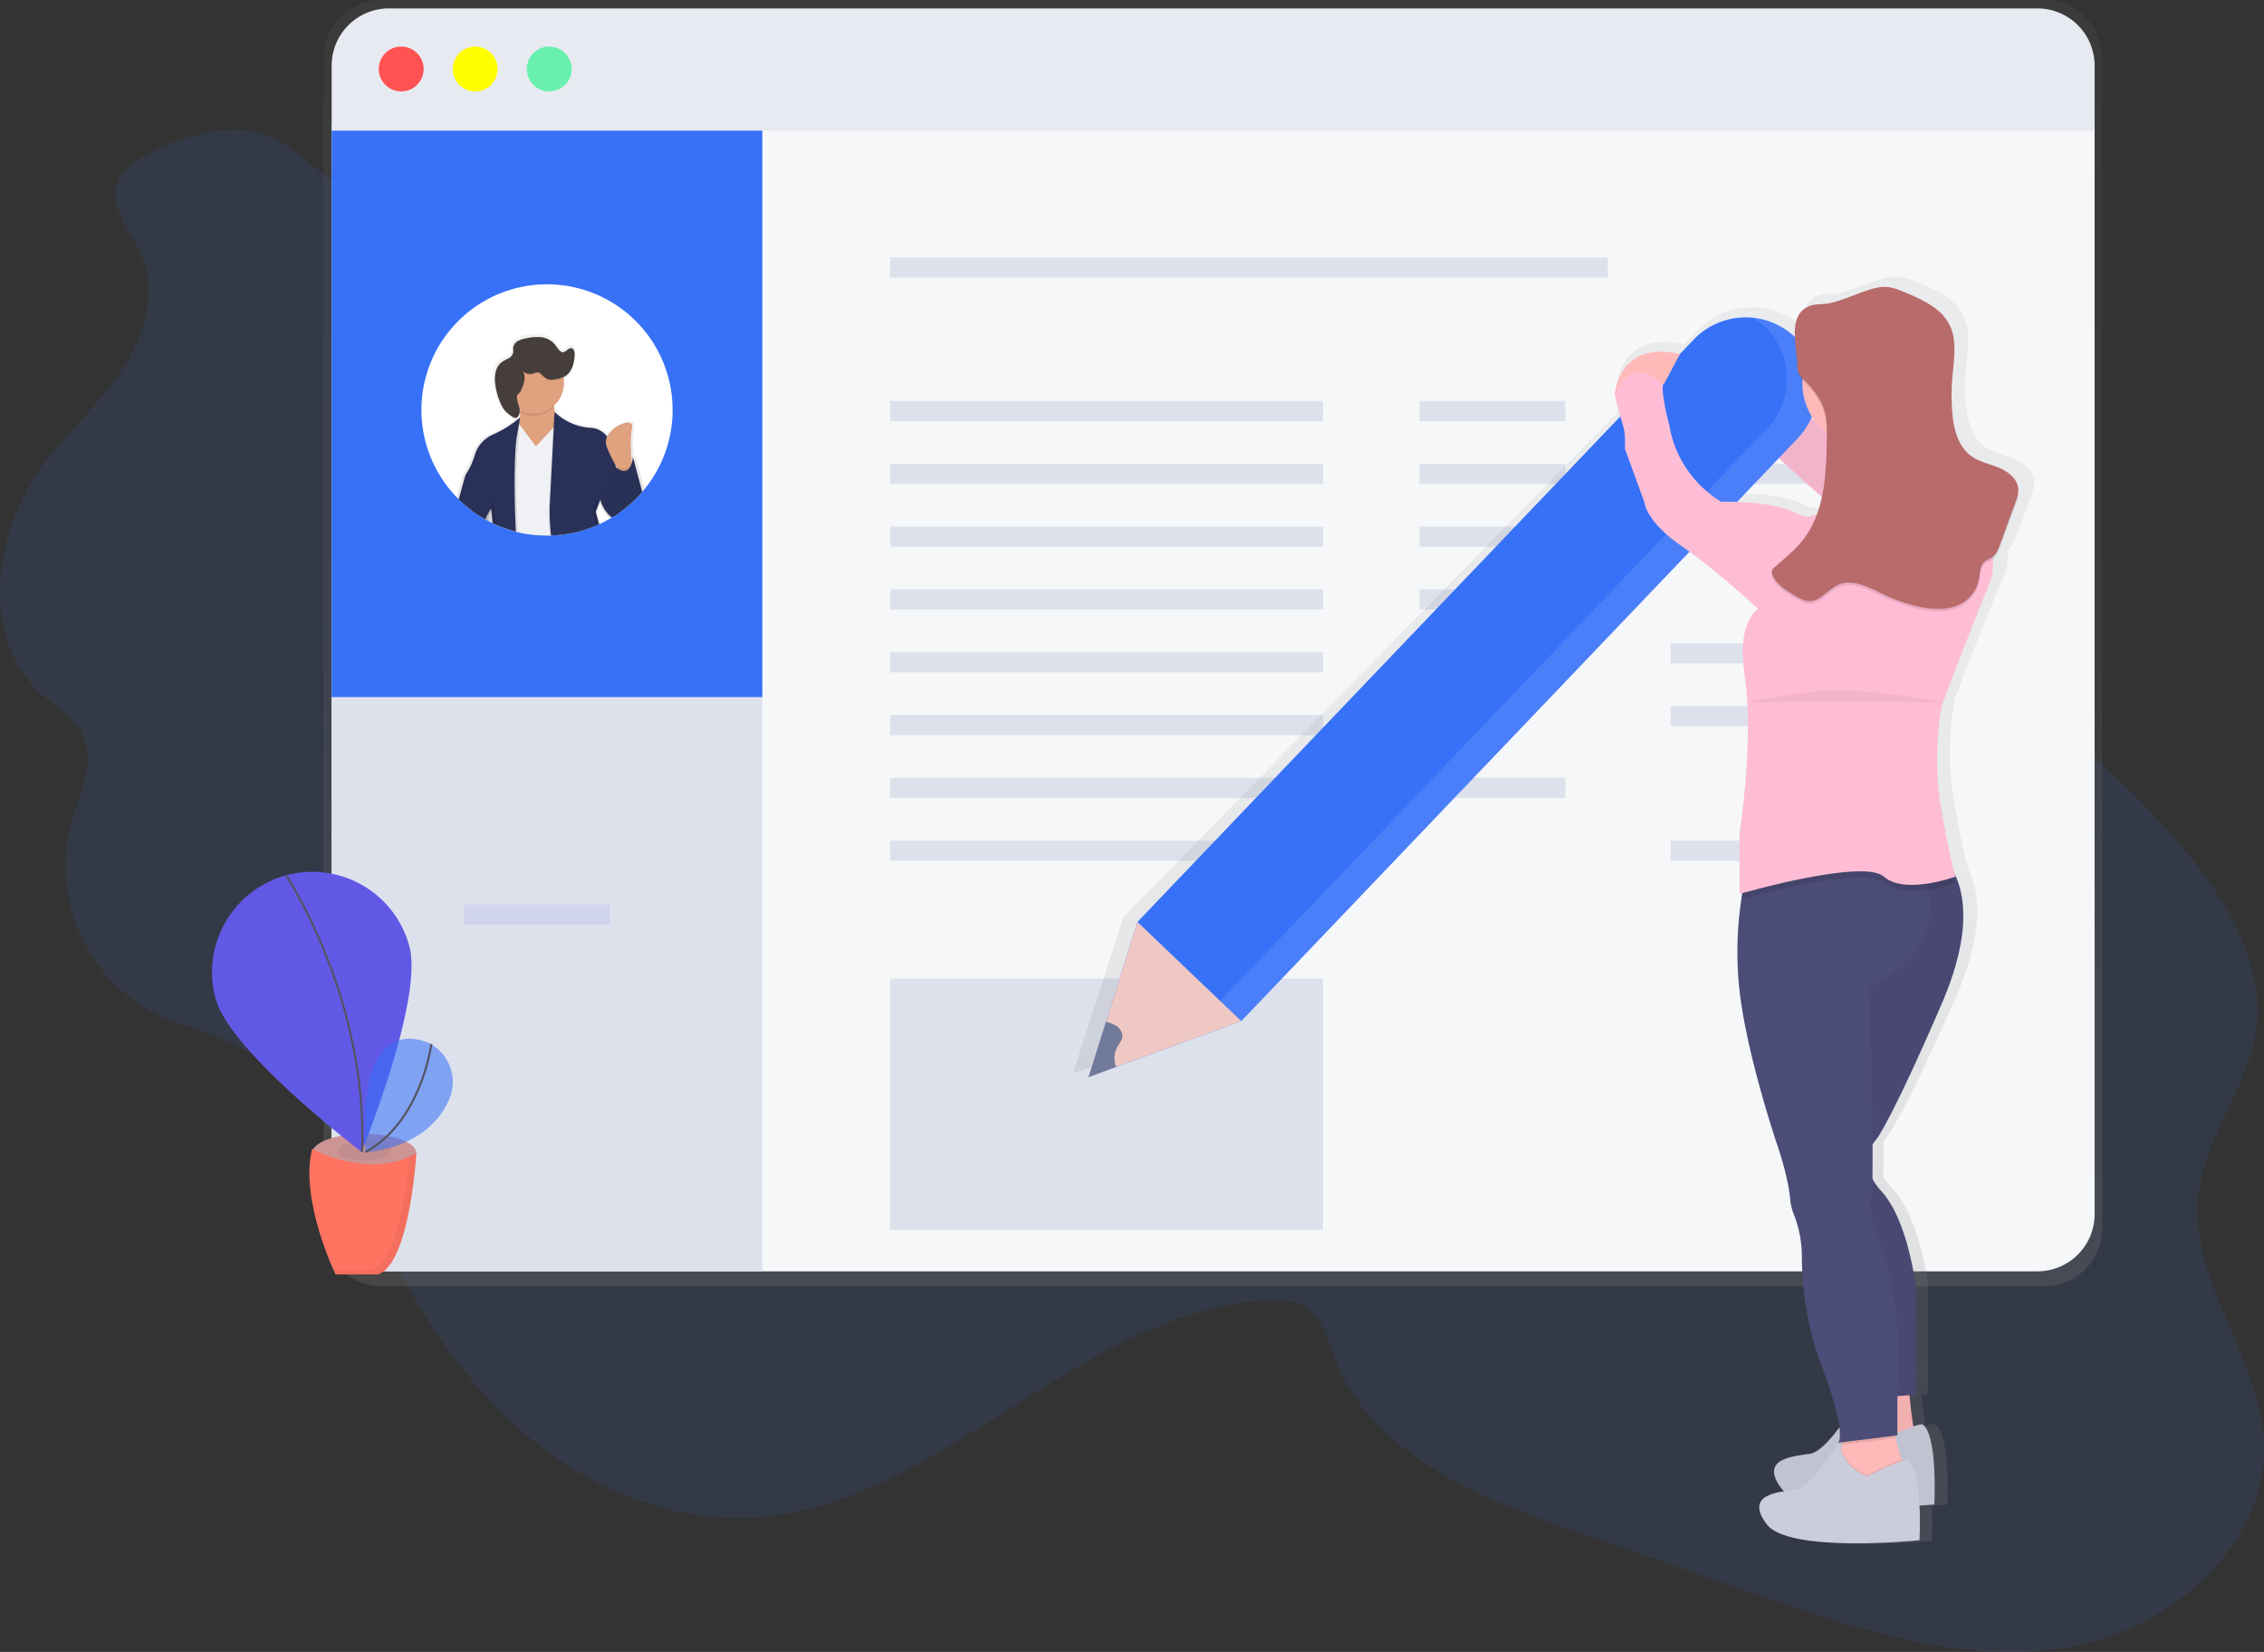 <svg xmlns="http://www.w3.org/2000/svg" xmlns:xlink="http://www.w3.org/1999/xlink" width="1093.981" height="798.146" viewBox="0 0 1093.981 798.146"><rect x="0" y="0" width="1093.981" height="798.146" fill="#333333" stroke="none"/><defs><linearGradient id="a" x1="0.5" y1="1" x2="0.5" gradientUnits="objectBoundingBox"><stop offset="0" stop-color="gray" stop-opacity="0.251"/><stop offset="0.54" stop-color="gray" stop-opacity="0.122"/><stop offset="1" stop-color="gray" stop-opacity="0.102"/></linearGradient><linearGradient id="b" x1="0.501" y1="1" x2="0.501" y2="0" xlink:href="#a"/><linearGradient id="c" x1="0.704" y1="1" x2="0.704" y2="0" xlink:href="#a"/></defs><g transform="translate(0.012)"><path d="M66.37,119.37c10.2,17.75,4.55,40.79-6.53,58S33,208.24,20.72,224.66c-24.41,32.76-30.72,84.49.06,111.41,6.63,5.8,14.83,10.39,18.87,18.21,5.58,10.79,1.45,23.79-2.76,35.22l-.35.94C20.63,433.57,44.07,481.37,88,494.9c24.31,7.49,46.25,19.63,62.49,39.26,14.19,17.16,22.39,38.33,31.75,58.53,16.92,36.49,38.76,71.38,68.94,97.95s69.56,44.18,109.76,42.73c91.82-3.31,159.43-100,251.16-105.09,6.61-.37,13.65-.12,19.18,3.52,7.8,5.14,10.19,15.23,13.47,24,17.37,46.43,69.67,67.83,116.5,84.09l88,30.58c47.8,16.6,98,33.45,148,25.76s98.82-48.75,96.65-99.31c-1.78-41.53-36.2-78.08-31.69-119.41,3.12-28.56,24.51-52.55,28.09-81.06,3.73-29.67-12.49-58.16-31.16-81.52-53.72-67.24-130.28-111.56-205-154.31-52.63-30.12-105.53-60.36-162.19-82-139.68-53.21-293.2-50.92-442-65.44-25.59-2.5-52.34-5.44-75.79-16.75-18-8.68-32.07-28.75-51.82-33-15.05-3.24-37.31,3.45-50.45,10.76-23.95,13.42-17.35,24.59-5.52,45.18Z" fill="#3771f8" opacity="0.1"/><path d="M1040.87,50.93H237.18A28,28,0,0,0,209.3,79.08v565.2a28,28,0,0,0,27.88,28.15h803.69a28,28,0,0,0,27.88-28.15V79.08a28,28,0,0,0-27.88-28.15Z" transform="translate(-53 -50.93)" fill="url(#a)"/><path d="M1012.12,59.88V586.61a27.64,27.64,0,0,1-27.64,27.64H187.89a27.64,27.64,0,0,1-27.64-27.64V59.88Z" fill="#f6f7f9"/><path d="M368.34,331.37V614.24H187.89c-15.26,0-27.64-12.62-27.64-28.18V331.37Zm61.78-207H776.94v9.75H430.12Zm0,69.36H639.29v9.75H430.12Zm255.78,0h70.45v9.75H685.9Z" fill="#dde1ec"/><path d="M224.19,437.04h70.45v9.75H224.19Z" fill="#6c63ff" opacity="0.1"/><path d="M685.9,284.77h70.45v9.75H685.9Zm0,91.04h70.45v9.75H685.9Zm0-151.73h70.45v9.75H685.9Zm121.38,0h70.45v9.75H807.28ZM685.9,254.42h70.45v9.75H685.9Zm121.38,0h70.45v9.75H807.28Zm0,56.36h70.45v9.75H807.28Zm0,30.35h70.45v9.75H807.28Zm0,65.03h70.45v9.75H807.28ZM430.12,224.08H639.29v9.75H430.12Zm0,30.34H639.29v9.75H430.12Zm0,30.35H639.29v9.75H430.12Zm0,30.35H639.29v9.75H430.12Zm0,30.34H639.29v9.75H430.12Zm0,30.35H639.29v9.75H430.12Zm0,30.35H639.29v9.75H430.12Z" fill="#dde1ec"/><path d="M160.25,59.34H368.34V336.79H160.25Z" fill="#3771f8"/><path d="M1012.12,31.7A27.64,27.64,0,0,0,984.48,4.07H187.89a27.64,27.64,0,0,0-27.64,27.64V63.14h851.87Z" fill="#e8eaf1"/><circle cx="10.84" cy="10.84" r="10.84" transform="translate(183.01 22.49)" fill="#ff5252"/><circle cx="10.84" cy="10.84" r="10.84" transform="translate(218.77 22.49)" fill="#ff0"/><circle cx="10.84" cy="10.84" r="10.84" transform="translate(254.54 22.49)" fill="#69f0ae"/><path d="M325,198.07a60.41,60.41,0,0,1-13.52,38.17c-.33.41-.66.81-1,1.21a1.64,1.64,0,0,0-.18.22,61,61,0,0,1-10.47,9.59l-.5.37c-.69.49-1.39,1-2.1,1.42l-.49.31-1.05.65a5.331,5.331,0,0,1-.48.27,3.209,3.209,0,0,1-.41.25q-2.31,1.35-4.76,2.49c-.18.1-.38.18-.57.27s-.41.2-.63.28-.65.29-1,.42a59.064,59.064,0,0,1-10.83,3.4,60.5,60.5,0,0,1-10.75,1.31h-1.98a60.591,60.591,0,0,1-14.17-1.63l-.87-.21q-3.06-.8-6-1.86c-1.19-.44-2.37-.92-3.52-1.43-.29-.13-.57-.25-.86-.39l-.87-.39-.76-.39-.8-.41-.89-.47-1-.57-.16-.09a60.929,60.929,0,0,1-11.78-8.71c-.3-.29-.61-.57-.9-.88s-.63-.62-.93-.94A60.69,60.69,0,1,1,325,198.07Z" fill="#fff"/><path d="M360,270.62a17.33,17.33,0,0,1-.59,2.67,2.47,2.47,0,0,1-.13.4c0-.38-.07-.78-.09-1.21-.3-4.45-.56-11.48.34-15.64.85-3.91-5.34-2.72-9.47.78a10.89,10.89,0,0,0-2.88,3.61c-.09-.12-.18-.23-.28-.35a10.9,10.9,0,0,0-8.2-4.05,27.91,27.91,0,0,1-17.43-7.64c-.2-.81-.35-1.61-.47-2.42a6.626,6.626,0,0,0-.11-.76,15.07,15.07,0,0,0,4.63-7.81v-.12a15.1,15.1,0,0,0,.38-3.32,11.823,11.823,0,0,0-.05-1.34,1.635,1.635,0,0,0-.05-.49c-.05-.16,0-.38-.08-.56a6.6,6.6,0,0,0,.73-.38,8.38,8.38,0,0,0,3.24-3.67v-.08a13.828,13.828,0,0,0,.64-1.66,20.07,20.07,0,0,0,.83-5v-.65c0-1.31-.26-2.95-1.54-3.22-1.69-.36-2.92,2.19-4.63,1.92a2.6,2.6,0,0,1-1.34-.81c-1.16-1.15-1.94-2.63-3.1-3.79a10.6,10.6,0,0,0-6.62-2.81,25,25,0,0,0-7.28.67,12.26,12.26,0,0,0-3.76,1.28,4.48,4.48,0,0,0-2.25,3.09,4.409,4.409,0,0,0,0,.85v1.29a4.789,4.789,0,0,1-.07.55,4.57,4.57,0,0,1-2.31,2.76c-1.06.63-2.24,1.07-3.25,1.79a8.51,8.51,0,0,0-3.13,5,13.22,13.22,0,0,0-.35,3.39,22.43,22.43,0,0,0,.17,3.08,33.06,33.06,0,0,0,2.86,9.92,15.842,15.842,0,0,0,1.42,2.5,6.169,6.169,0,0,0,.43.55,15.091,15.091,0,0,0,3.23,2.73l.69.47a2,2,0,0,0,1.71.44,1.82,1.82,0,0,0,.52-.3,4,4,0,0,0,1.25-3.15v-.16a.994.994,0,0,1,0,.17,1.634,1.634,0,0,1,0,.23h.1a14.806,14.806,0,0,1,0,1.53,5.6,5.6,0,0,1,0,.62v.35l-.16.14c-.33.28-.93.77-1.76,1.42a52.89,52.89,0,0,1-11.24,6.69,16,16,0,0,0-9.21,10.23,35.888,35.888,0,0,1-4.37,9.47c-.48.7-1.8,6-3.34,11.44.3.33.62.64.93.94s.6.59.9.88a60.928,60.928,0,0,0,11.78,8.71l.16.09,1,.57.89.47c0-.75-.1-1.44-.15-2.09a9.917,9.917,0,0,0-.1-1.12c.23-.38.43-.72.62-1,0,.29.07.61.1,1,.11,1,.22,2.23.34,3.64a10.321,10.321,0,0,0,.1,1.4c0-.49-.05-1-.09-1.4l.76.39.87.39c.28.14.56.26.86.39,1.15.51,2.33,1,3.52,1.43a61.539,61.539,0,0,0,6,1.86l.87.21a60.59,60.59,0,0,0,14.19,1.67h1.98A60.506,60.506,0,0,0,330,308.34a59.064,59.064,0,0,0,10.83-3.4q.49-.2,1-.42c.22-.09.42-.18.63-.28s.39-.17.57-.27c-1-3.51-1.54-5.76-1.54-5.76l1.32-3.39.16-.41.4-1.05a1.146,1.146,0,0,0,.11.39,15.93,15.93,0,0,0,4.7,7.49,5.338,5.338,0,0,0,.48-.27l1.05-.65.49-.31c.72-.47,1.41-.93,2.1-1.42l.5-.37a61,61,0,0,0,10.47-9.59l.18-.22c.34-.4.67-.8,1-1.21Zm-8.72,4.56a1.1,1.1,0,0,1,.09.15l-.08-.07Z" transform="translate(-53 -50.93)" fill="url(#b)"/><path d="M351.44,273.31v.08l.07.07C351.49,273.4,351.46,273.36,351.44,273.31Zm-61.16,30c-.1-1.4-.2-2.66-.29-3.74-.07-.76-.14-1.44-.2-2a.18.18,0,0,1,0-.08v-.4a23,23,0,0,0-2.36,4.7l.16.09,1,.57.89.47.8.41a10.321,10.321,0,0,0,.1,1.4c-.05-.48-.07-.94-.1-1.39Zm13.31-57.17.05.09a.23.23,0,0,1,0,.07.391.391,0,0,0-.05-.13Z" transform="translate(-53 -50.93)" fill="url(#c)"/><path d="M268,185s-3.61,16.22,6.31,24.79S250.88,225.07,245,217.9s4.08-10.83,4.08-10.83,5-4.06,0-16.22Z" fill="#e0a17e"/><path d="M277,257.41a60.5,60.5,0,0,1-10.75,1.31h-1.98a60.59,60.59,0,0,1-14.16-1.65l-.87-.21q-3.06-.8-6-1.86l-1-15,4.34-20.77,2.55-12.24.72-3.42.73,1,.16.22.2.26,8,10.65,8.19-8.82.42-.46,2.25-2.43.85-.91.4,3.09,1.44,11.11,2.67,20.49Z" fill="#f0f1f5"/><path d="M299.32,247.63c-.69.49-1.39,1-2.1,1.42l-.49.31-1.05.65a5.339,5.339,0,0,1-.48.27,3.207,3.207,0,0,1-.41.25,16.08,16.08,0,0,1-4.79-7.06,11,11,0,0,1-.3-1.06.994.994,0,0,1,0-.17l-.57,1.5-1.75,4.33s.52,2.12,1.45,5.48q-.49.23-1,.42a59.063,59.063,0,0,1-10.83,3.4,60.5,60.5,0,0,1-10.75,1.31h-.55a99.44,99.44,0,0,1-.53-14l1.32-25.17.67-12.7.37-7s.13.14.38.37.42.4.72.67a27,27,0,0,0,16,6.61,10.62,10.62,0,0,1,8.32,4.42,19.59,19.59,0,0,1,3.39,8.65l.3,2.75.08.78.11,1Z" opacity="0.1"/><path d="M299.82,247.27l-.5.37c-.69.49-1.39,1-2.1,1.42l-.49.31-1.05.65a16.58,16.58,0,0,1-5.18-7.22,2.767,2.767,0,0,1-.12-.36c-.11-.35-.21-.72-.29-1.08l-.41,1.07-.56,1.45-1.28,3.34s.59,2.4,1.63,6.1c-.21.1-.41.2-.63.28s-.65.29-1,.42a59.064,59.064,0,0,1-10.83,3.4,60.5,60.5,0,0,1-10.75,1.31,99.488,99.488,0,0,1-.63-14.92l1.28-24.39.68-13,.33-6.13.06-1.27a2,2,0,0,0,.17.17,27.09,27.09,0,0,0,17,7.49,10.62,10.62,0,0,1,8.24,4.31,19.54,19.54,0,0,1,3.48,8.76l.53,4.93v.07l.11,1Z" fill="#293158"/><path d="M251.2,202.07v.61l-.16,2.32-.56,7.94s-.33,2.29-.57,7.45c-.35,6.8-.56,18.58.25,36.7l-.87-.21q-3.06-.8-6-1.86c-1.19-.44-2.37-.92-3.52-1.43-.29-.13-.57-.25-.86-.39-.29-4-.64-6.45-.64-6.45a11.678,11.678,0,0,0-.68,1c-.17.27-.38.6-.6,1l-.05.09q-.29.5-.62,1.14a16.971,16.971,0,0,0-.74,1.63l-1-.57-.16-.09a60.931,60.931,0,0,1-11.78-8.71c1.61-5.67,3-11.37,3.5-12.1a34.76,34.76,0,0,0,4.25-9.27,15.71,15.71,0,0,1,9-10,36.5,36.5,0,0,0,11.79-8.8h.02Z" opacity="0.1"/><path d="M251.21,201.79a54.081,54.081,0,0,1-12.81,8.07,15.71,15.71,0,0,0-9,10,34.76,34.76,0,0,1-4.25,9.27c-.49.73-1.89,6.44-3.5,12.12.29.3.6.59.9.88a60.929,60.929,0,0,0,11.78,8.71l.16.09a22.881,22.881,0,0,1,2.2-4.24l.05-.08c.35-.52.57-.8.57-.8s.09.66.22,1.85.3,3,.46,5.1l.87.39c.28.14.56.26.86.39,1.15.51,2.33,1,3.52,1.43a61.552,61.552,0,0,0,6,1.86c-.82-17.94-.64-29.76-.31-36.73.26-5.62.61-8.11.61-8.11l1.27-7.3.36-2.06.17-1Z" fill="#293158"/><path d="M257.64,200.78a14.809,14.809,0,0,1-6.49-1.49,29.169,29.169,0,0,0-2.07-7.53L268,185.91a36.22,36.22,0,0,0-.39,11,14.82,14.82,0,0,1-9.97,3.87Z" opacity="0.1"/><circle cx="14.87" cy="14.87" r="14.87" transform="translate(242.77 170.14)" fill="#e0a17e"/><path d="M287.86,254.01c-1.17-4.11-1.82-6.81-1.82-6.81l2.25-5.86a12.65,12.65,0,0,0,.77,2.4l.05.13-1.28,3.34s.59,2.4,1.63,6.1c-.21.1-.41.2-.63.28s-.65.29-.97.42Z" opacity="0.1"/><path d="M305.41,226.01s-1.35-13.07,0-19.38-15.77.9-12.17,9.46a73.581,73.581,0,0,0,7.21,13.52Z" fill="#e0a17e"/><path d="M310.29,237.67a61.05,61.05,0,0,1-10.47,9.59l-.5.37c-.69.49-1.39,1-2.1,1.42a42.26,42.26,0,0,1-4.3-6.13l-.13-.23,3.61-18.93.38.39c.16.15.37.35.62.55h.05c1.87,1.6,5.82,4,7.72-1.58a16.853,16.853,0,0,0,.69-3l.37,1.38.22.81,4,15.09Z" opacity="0.1"/><path d="M310.29,237.67a61,61,0,0,1-10.47,9.59l-.5.37c-.69.49-1.39,1-2.1,1.42l-.49.31a43.622,43.622,0,0,1-3.94-5.78l.13-.67,3.48-18.26s.18.21.49.5l.62.55a9.83,9.83,0,0,0,.89.68c2.07,1.42,5.22,2.49,6.82-2.5a16.892,16.892,0,0,0,.64-2.84l.46,1.7Z" fill="#293158"/><path d="M310.29,237.67a61,61,0,0,1-10.47,9.59l-.5.37c-.69.49-1.39,1-2.1,1.42l-.49.31a43.622,43.622,0,0,1-3.94-5.78l.13-.67,3.48-18.26s.18.21.49.5l.62.55a9.83,9.83,0,0,0,.89.68c2.07,1.42,5.22,2.49,6.82-2.5a16.892,16.892,0,0,0,.64-2.84l.46,1.7Z" opacity="0.02"/><path d="M236.79,246.65l-.05.08v-.15c.63-2.19,1.2-3.67,1.71-4.11,0,0,.67,4.45,1.27,11.12-.29-.13-.57-.25-.86-.39l-.87-.39c-.15-2.15-.31-3.9-.46-5.1s-.22-1.85-.22-1.85-.17.27-.52.79Zm21.03-65.74a4.08,4.08,0,0,1,2.55-.46,2.91,2.91,0,0,1,1,.7c1.17,1.11,2.33,2.4,3.91,2.74a7.56,7.56,0,0,0,2.93-.13,14,14,0,0,0,4.82-1.47c3.35-2,4.42-6.33,4.63-10.22.07-1.31-.2-3-1.49-3.28-1.64-.35-2.84,2.14-4.5,1.87a2.51,2.51,0,0,1-1.3-.79c-1.13-1.13-1.9-2.58-3-3.72a10.31,10.31,0,0,0-6.44-2.76,24.081,24.081,0,0,0-7.09.67,11.65,11.65,0,0,0-3.65,1.25,4.39,4.39,0,0,0-2.2,3c-.11.87.12,1.77-.05,2.63a4.42,4.42,0,0,1-2.24,2.71,33.047,33.047,0,0,0-3.16,1.76,8.37,8.37,0,0,0-3.05,4.86,16.46,16.46,0,0,0-.16,5.83,32.28,32.28,0,0,0,2.78,9.72,13.77,13.77,0,0,0,1.81,3,16.81,16.81,0,0,0,3.65,3,2.22,2.22,0,0,0,1.83.55,1.59,1.59,0,0,0,.51-.3c1.28-1.07,1.4-3,1-4.63a26.01,26.01,0,0,1-1.16-4.84,2.33,2.33,0,0,1,.26-1.35,6,6,0,0,1,.9-.91,5.44,5.44,0,0,0,1-1.69,16.53,16.53,0,0,0,1.55-4.86,6.55,6.55,0,0,0-.87-4,5.17,5.17,0,0,0,5.23,1.12Z" opacity="0.1"/><path d="M257.82,180.39a4.08,4.08,0,0,1,2.55-.46,2.91,2.91,0,0,1,1,.7c1.17,1.11,2.33,2.4,3.91,2.74a7.56,7.56,0,0,0,2.93-.13,14,14,0,0,0,4.82-1.47c3.35-2,4.42-6.33,4.63-10.22.07-1.31-.2-3-1.49-3.28-1.64-.35-2.84,2.14-4.5,1.87a2.51,2.51,0,0,1-1.3-.79c-1.13-1.13-1.9-2.58-3-3.72a10.31,10.31,0,0,0-6.44-2.76,24.08,24.08,0,0,0-7.09.67,11.65,11.65,0,0,0-3.65,1.25,4.39,4.39,0,0,0-2.2,3c-.11.87.12,1.77-.05,2.63a4.42,4.42,0,0,1-2.24,2.71,33.047,33.047,0,0,0-3.16,1.76,8.37,8.37,0,0,0-3.05,4.86,16.46,16.46,0,0,0-.16,5.83,32.279,32.279,0,0,0,2.78,9.72,13.769,13.769,0,0,0,1.81,3,16.81,16.81,0,0,0,3.65,3,2.22,2.22,0,0,0,1.83.55,1.59,1.59,0,0,0,.51-.3c1.28-1.07,1.4-3,1-4.63a26.01,26.01,0,0,1-1.16-4.84,2.33,2.33,0,0,1,.26-1.35,6,6,0,0,1,.9-.91,5.44,5.44,0,0,0,1-1.69,16.53,16.53,0,0,0,1.55-4.86,6.55,6.55,0,0,0-.87-4A5.17,5.17,0,0,0,257.82,180.39Z" fill="#463e3b"/><ellipse cx="25.19" cy="9.25" rx="25.19" ry="9.25" transform="translate(150.81 547.85)" fill="#cd9494"/><ellipse cx="12.85" cy="4.72" rx="12.85" ry="4.72" transform="translate(163.15 551.35)" opacity="0.05"/><path d="M150.8,555.07s27.76,15.42,50.38,2.06c0,0-3.08,53.47-18.51,58.61H162.12s-17.48-36.03-11.32-60.67Z" fill="#ff7361"/><path d="M197.75,457.07c7.07,25.83-23.07,99.41-23.07,99.41s-63.39-48-70.46-73.82a48.484,48.484,0,1,1,93.53-25.59Z" fill="#6c63ff"/><path d="M197.75,457.07c7.07,25.83-23.07,99.41-23.07,99.41s-63.39-48-70.46-73.82a48.484,48.484,0,1,1,93.53-25.59Z" opacity="0.1"/><path d="M138.45,423.24s39.46,59.57,36.49,133.37" fill="none" stroke="#535461" stroke-miterlimit="10" stroke-width="1"/><path d="M207.82,504.27S172,484.8,176.57,556.66c0,0,29.85-1.07,40.44-25.42a21.12,21.12,0,0,0-8.66-26.67Z" fill="#3771f8" opacity="0.56"/><path d="M208.41,504.39s-4.62,37.3-31.84,52.27" fill="none" stroke="#535461" stroke-miterlimit="10" stroke-width="1"/><path d="M197.82,558.84c-1,12.3-5.31,50.5-18.22,54.81H161.17c.59,1.31.95,2.06.95,2.06h20.57c15.41-5.15,18.5-58.64,18.5-58.64A37.446,37.446,0,0,1,197.82,558.84Z" opacity="0.05"/><path d="M430.12,472.81H639.29V594.2H430.12Z" fill="#dde1ec"/><path d="M1035.83,284.14a8.77,8.77,0,0,0,0-1.18c-.36-4.88-5-8.41-9.6-10.29s-9.74-2.8-13.81-5.65c-6.88-4.82-9-13.83-9.62-22.07-.19-2.56-.27-5.12-.28-7.69s.16-5.41.4-8.11a135.178,135.178,0,0,0,1-13.61,26.149,26.149,0,0,0-2.4-12.45c-4.08-8.06-13.24-12.18-21.72-15.69-3.26-1.35-6.6-2.72-10.14-2.87-3.74-.16-7.38,1.05-10.92,2.25-5.62,1.9-11.32,4.37-17.13,5.66-3.26.72-6.83.18-10,1.33-6.22,2.28-7.55,7.87-7.45,14v1.16c-.62-.57-1.26-1.11-1.91-1.63l-.38-.3a23.106,23.106,0,0,0-2.13-1.53l-.36-.23a35.839,35.839,0,0,0-4.79-2.61l-.25-.11q-1.25-.55-2.54-1l-.16-.06a36.556,36.556,0,0,0-37.98,8.78l-6.87,7c-31.23-7-32.63,20.13-32.63,20.13l.23-.05-.08.19A96.446,96.446,0,0,0,837,247.67L595.83,494l-24.38,75.56,13.69-4.88,62.54-22.34L871.62,313.58c16.76,11.91,34.18,27.87,34.18,27.87s-10.8,5.71-6.8,31.87c4.89,32-2.46,77.55-2.46,77.55v29.46l1.38-.38c-.17,1-.35,2-.52,3.15a168.085,168.085,0,0,0-.86,44.72c3.7,31.26,18.48,73.94,18.48,73.94s5.54,15,6.78,27.05a25.219,25.219,0,0,0,1.58,6.95,55.258,55.258,0,0,1,4.32,20.87c0,13.08,1.71,32.71,9.5,52.74,6.25,16.08,8.56,25.5,9.25,31-4.43,5.86-10.22,12.25-14.79,12.89-8.62,1.2-25.26,2.4-14.17,16.83a10.207,10.207,0,0,0,1.29,1.37c-8.42,1.36-17.68,4.36-8.68,16.06,11.09,14.43,76.39,7.82,76.39,7.82s.42-8,0-16.82c4.58-.32,7.41-.61,7.41-.61s1.85-34.87-6.16-39.08a16.9,16.9,0,0,0-4.32,1.06c-.86-4.82-1.52-10.81-1.93-15.25l3.17-.24V672.1s-3.7-32.46-17.25-46.89a29.15,29.15,0,0,1-4.43-6c.1-4.17.11-10,.06-16.73a13.886,13.886,0,0,1,1.91-2.52s7.39-9,32.65-66.13c14.9-33.69,11.58-53.14,6.35-63.44-1-3.66-3.6-14.11-7-33.35-4.31-24.65.62-48.7.62-48.7s16-41.48,23.41-58.31a27.392,27.392,0,0,0,2.08-12.85c1.93-1.41,2.86-3.76,3.69-6l7.59-20.25c.82-2.19,1.66-4.47,1.48-6.8ZM932.75,247.68a30.793,30.793,0,0,0,2.75,3.66s-1.13-1.18-3-3.08C932.59,248.07,932.67,247.87,932.75,247.68Zm-37.32,41.57,20.89-21.34c7.22,6.6,14.95,13.34,21.41,18.89a61.854,61.854,0,0,1-2.44,8.37c-2.8,1.39-6.5,1.84-11-.61-7.13-3.85-20.29-4.99-28.86-5.31Z" transform="translate(-53 -50.93)" fill="url(#a)"/><path d="M825.62,159.57s-15.49,8.94-10.72,21.5c0,0,16.09,4.77,22.64,16.69s57.21,54.82,57.21,54.82l36.94-18.51s-12.85-17.16-53.5-29.14c0,0-24-25.69-32.31-30.45s-20.26-14.91-20.26-14.91Z" fill="#febdd5"/><path d="M825.62,159.57s-15.49,8.94-10.72,21.5c0,0,16.09,4.77,22.64,16.69s57.21,54.82,57.21,54.82l36.94-18.51s-12.85-17.16-53.5-29.14c0,0-24-25.69-32.31-30.45s-20.26-14.91-20.26-14.91Z" opacity="0.05"/><path d="M549.62,445.44,818.4,164.07a34.657,34.657,0,0,1,50.12,47.88L599.78,493.36l-73.74,27Z" fill="#3771f8"/><path d="M852.75,157.96a34.68,34.68,0,0,1,1.12,49L585.1,488.33l-55.36,20.25L526,520.34l73.74-27L868.55,212.07a34.661,34.661,0,0,0-21.43-58.41,34.822,34.822,0,0,1,5.63,4.3Z" fill="#fff" opacity="0.1"/><path d="M549.62,445.45l50.16,47.91-60.5,22.14-13.24,4.84,8.39-26.63Z" fill="#efc8c4"/><path d="M534.43,493.7a14.751,14.751,0,0,1,5.16,2.07c1.82,1.31,3.14,3.58,2.64,5.76a13.818,13.818,0,0,1-2.08,3.77,11.77,11.77,0,0,0-.87,10.2L526,520.34Z" fill="#727a9c"/><path d="M922.16,667.87s1.79,26.22,4.77,29.2-26.82,4.77-26.82,4.77l4.17-34Z" fill="#ffb9b9"/><path d="M922.16,667.87s1.79,26.22,4.77,29.2-26.82,4.77-26.82,4.77l4.17-34Z" opacity="0.05"/><path d="M928.71,688.13s-4.17,0-19.07,7.75c0,0-10.13-1.79-14.3-16.09,0,0-12.51,21.45-20.86,22.64s-24.43,2.38-13.71,16.69,73.89,7.75,73.89,7.75S936.46,692.3,928.71,688.13Z" fill="#cbcdda"/><path d="M928.71,688.13s-4.17,0-19.07,7.75c0,0-10.13-1.79-14.3-16.09,0,0-12.51,21.45-20.86,22.64s-24.43,2.38-13.71,16.69,73.89,7.75,73.89,7.75S936.46,692.3,928.71,688.13Z" opacity="0.05"/><path d="M919.77,708.39l-4.17,11.32-27.41-7.75,1.56-11.24.38-2.71,1-7.5s23.24-6,23.24-3a46.235,46.235,0,0,0,1.53,7.26c1,3.66,2.15,7.84,3,10.59.52,1.84.87,3.03.87,3.03Z" fill="#ffb9b9"/><path d="M904.82,552.98c-1.88,3.18-4,9.14-.05,16.58a28.87,28.87,0,0,0,4.28,5.94c13.11,14.3,16.69,46.48,16.69,46.48v51.84l-8.94.69-14.3,1.1L881,587.43s-12.51-64.36-6.55-75.68,11.32-82.23,11.32-82.23l4.95-5.12,11.74-12.16h34a22.839,22.839,0,0,1,6.61,7.39c5.7,9.44,10.82,29.07-4.82,65.31-24.43,56.61-31.58,65.55-31.58,65.55a13.731,13.731,0,0,0-1.85,2.49Z" fill="#4c4c78"/><path d="M904.82,552.98c-1.88,3.18-4,9.14-.05,16.58a28.87,28.87,0,0,0,4.28,5.94c13.11,14.3,16.69,46.48,16.69,46.48v51.84l-8.94.69-14.3,1.1L881,587.43s-12.51-64.36-6.55-75.68,11.32-82.23,11.32-82.23l4.95-5.12,11.74-12.16h34a22.839,22.839,0,0,1,6.61,7.39c5.7,9.44,10.82,29.07-4.82,65.31-24.43,56.61-31.58,65.55-31.58,65.55a13.731,13.731,0,0,0-1.85,2.49Z" opacity="0.05"/><path d="M915.94,694.79l-25.81,3.22,1-7.5s23.24-6,23.24-3a46.232,46.232,0,0,0,1.57,7.28Z" opacity="0.1"/><path d="M903.09,476.59s1.48,46.91,1.73,76.39c.05,6.67,0,12.45-.05,16.58a36.739,36.739,0,0,1-.48,6.54c-1.79,5.36,1.79,17.28,1.79,17.28,14.9,39.33,10.73,73.89,10.73,73.89v26.22l-28.62,3.58s4.77-3.58-8.34-38.14c-7.53-19.86-9.16-39.31-9.19-52.28a55.939,55.939,0,0,0-4.18-20.68,25.522,25.522,0,0,1-1.48-6.9c-1.19-11.92-6.55-26.82-6.55-26.82s-14.3-42.31-17.88-73.3a170.67,170.67,0,0,1,.83-44.33,110.637,110.637,0,0,1,2.15-11.09s58.25-36.66,80.25-11.32a28.69,28.69,0,0,1,5,8.34,55.061,55.061,0,0,1,2.81,9.28C938.37,463.49,903.09,476.59,903.09,476.59Z" fill="#4c4c78"/><circle cx="30.39" cy="30.39" r="30.39" transform="translate(870.91 154.81)" fill="#ffb9b9"/><path d="M884.62,204.26s12.51,35.16,0,53.63,39.92,12.51,39.92,12.51l20.26-24.43s-23.84,0-25-41.71-35.18,0-35.18,0Z" fill="#ffb9b9"/><path d="M944.8,426.53a78.2,78.2,0,0,1-13.28,3.33c-7.42,1.14-16.17,1.19-21.29-3.33-3-2.68-10.51-3-19.49-2.15-18.91,1.81-44.51,8.87-49.41,10.26a110.619,110.619,0,0,1,2.15-11.09s58.25-36.66,80.25-11.32h12.71a22.839,22.839,0,0,1,6.61,7.39c1.11,4.74,1.75,6.91,1.75,6.91ZM919.77,708.39l-4.17,11.32-27.41-7.75,1.56-11.24c4.71,10.42,12.74,11.83,12.74,11.83,8.66-4.5,13.7-6.39,16.4-7.18.53,1.83.88,3.02.88,3.02Z" opacity="0.1"/><path d="M921.56,705.41s-4.17,0-19.07,7.75c0,0-10.13-1.79-14.3-16.09,0,0-12.51,21.45-20.86,22.64s-24.43,2.36-13.7,16.69,73.89,7.75,73.89,7.75S929.31,709.58,921.56,705.41Z" fill="#cbcdda"/><path d="M780.19,191.02s1.35-26.89,31.56-19.95L804,185.6Z" fill="#ffb9b9"/><path d="M921,253.13s-29.2-4.77-36.95-10.73c0,0-6,11.32-16.69,5.36s-35.75-5.36-35.75-5.36-20.86-11.32-25-36.95c0,0-4.17-15.49-3-19.66,0,0-15.49-16.09-23.24,5.36,3,14.9,5.36,13.71,4.77,25.62l9.53,26.22s.6,8.94,17.88,20.86,36.95,30.39,36.95,30.39-10.43,5.66-6.55,31.58c4.73,31.68-2.38,76.87-2.38,76.87v29.2s59.59-17.28,69.72-8.34,34.56,0,34.56,0-3-10.13-7.15-34.56.6-48.27.6-48.27,15.49-41.12,22.64-57.8-5.36-39.33-17.88-47.67-17.17-3.33-17.17-3.33S947.78,247.77,921,253.13Z" fill="#febdd5"/><path d="M868.43,177.76a10.539,10.539,0,0,0,.62,3.64,11.481,11.481,0,0,0,2.79,3.47c4.46,4.36,8.38,9.54,9.95,15.58,1.06,4.09,1,8.37.94,12.6-.26,17.11-1,35.58-11.54,49-3.88,4.95-8.88,8.88-13.57,13.07a4.09,4.09,0,0,0-1.42,1.95,3.57,3.57,0,0,0,.44,2.36c2.18,4.53,6.77,7.31,11.12,9.83,2,1.15,4.08,2.34,6.38,2.41,5.42.18,9-5.55,13.93-7.8,7.18-3.28,15.23,1.28,22.36,4.68a78.8,78.8,0,0,0,16.14,5.63c7.63,1.76,16.25,2.19,22.67-2.28a17.31,17.31,0,0,0,7.06-11.05c.52-2.91.44-6.29,2.64-8.26,1.14-1,2.69-1.44,3.91-2.34,1.91-1.4,2.81-3.75,3.62-6l7.34-20.07a16.491,16.491,0,0,0,1.43-6.74c-.35-4.83-4.81-8.34-9.28-10.2s-9.42-2.77-13.36-5.6c-6.65-4.78-8.71-13.71-9.31-21.88a105.347,105.347,0,0,1,.12-16.85c.73-8.31,2.35-17.17-1.35-24.65-3.95-8-12.81-12.07-21-15.55-3.15-1.34-6.39-2.69-9.81-2.84-3.62-.16-7.14,1-10.56,2.23-5.44,1.89-11,4.33-16.57,5.61-3.15.72-6.61.18-9.65,1.32-11.17,4.2-6.04,19.74-6.04,28.73Z" opacity="0.1"/><path d="M868.43,176.57a10.539,10.539,0,0,0,.62,3.64,11.481,11.481,0,0,0,2.79,3.47c4.46,4.36,8.38,9.54,9.95,15.58,1.06,4.09,1,8.37.94,12.6-.26,17.11-1,35.58-11.54,49-3.88,4.95-8.88,8.88-13.57,13.07a4.09,4.09,0,0,0-1.43,1.91,3.571,3.571,0,0,0,.44,2.36c2.18,4.53,6.77,7.31,11.12,9.83,2,1.15,4.08,2.34,6.38,2.41,5.42.18,9-5.55,13.93-7.8,7.18-3.28,15.23,1.28,22.36,4.68a78.789,78.789,0,0,0,16.14,5.63c7.63,1.76,16.25,2.19,22.67-2.28a17.31,17.31,0,0,0,7.06-11.05c.52-2.91.44-6.29,2.64-8.26,1.14-1,2.69-1.44,3.91-2.34,1.91-1.4,2.81-3.75,3.62-6l7.34-20.07a16.489,16.489,0,0,0,1.43-6.74c-.35-4.83-4.81-8.34-9.28-10.2s-9.42-2.77-13.36-5.6c-6.65-4.78-8.71-13.71-9.31-21.88a105.34,105.34,0,0,1,.12-16.85c.73-8.31,2.35-17.17-1.35-24.65-3.95-8-12.81-12.07-21-15.55-3.15-1.34-6.39-2.69-9.81-2.84-3.62-.16-7.14,1-10.56,2.23-5.44,1.89-11,4.33-16.57,5.61-3.15.72-6.61.18-9.65,1.32-11.16,4.27-6.03,19.78-6.03,28.77Z" fill="#b96b6b"/><path d="M844.41,339.2s4.75-1.13,28.59-4.73,65.55,4.77,65.55,4.77" opacity="0.05"/></g></svg>